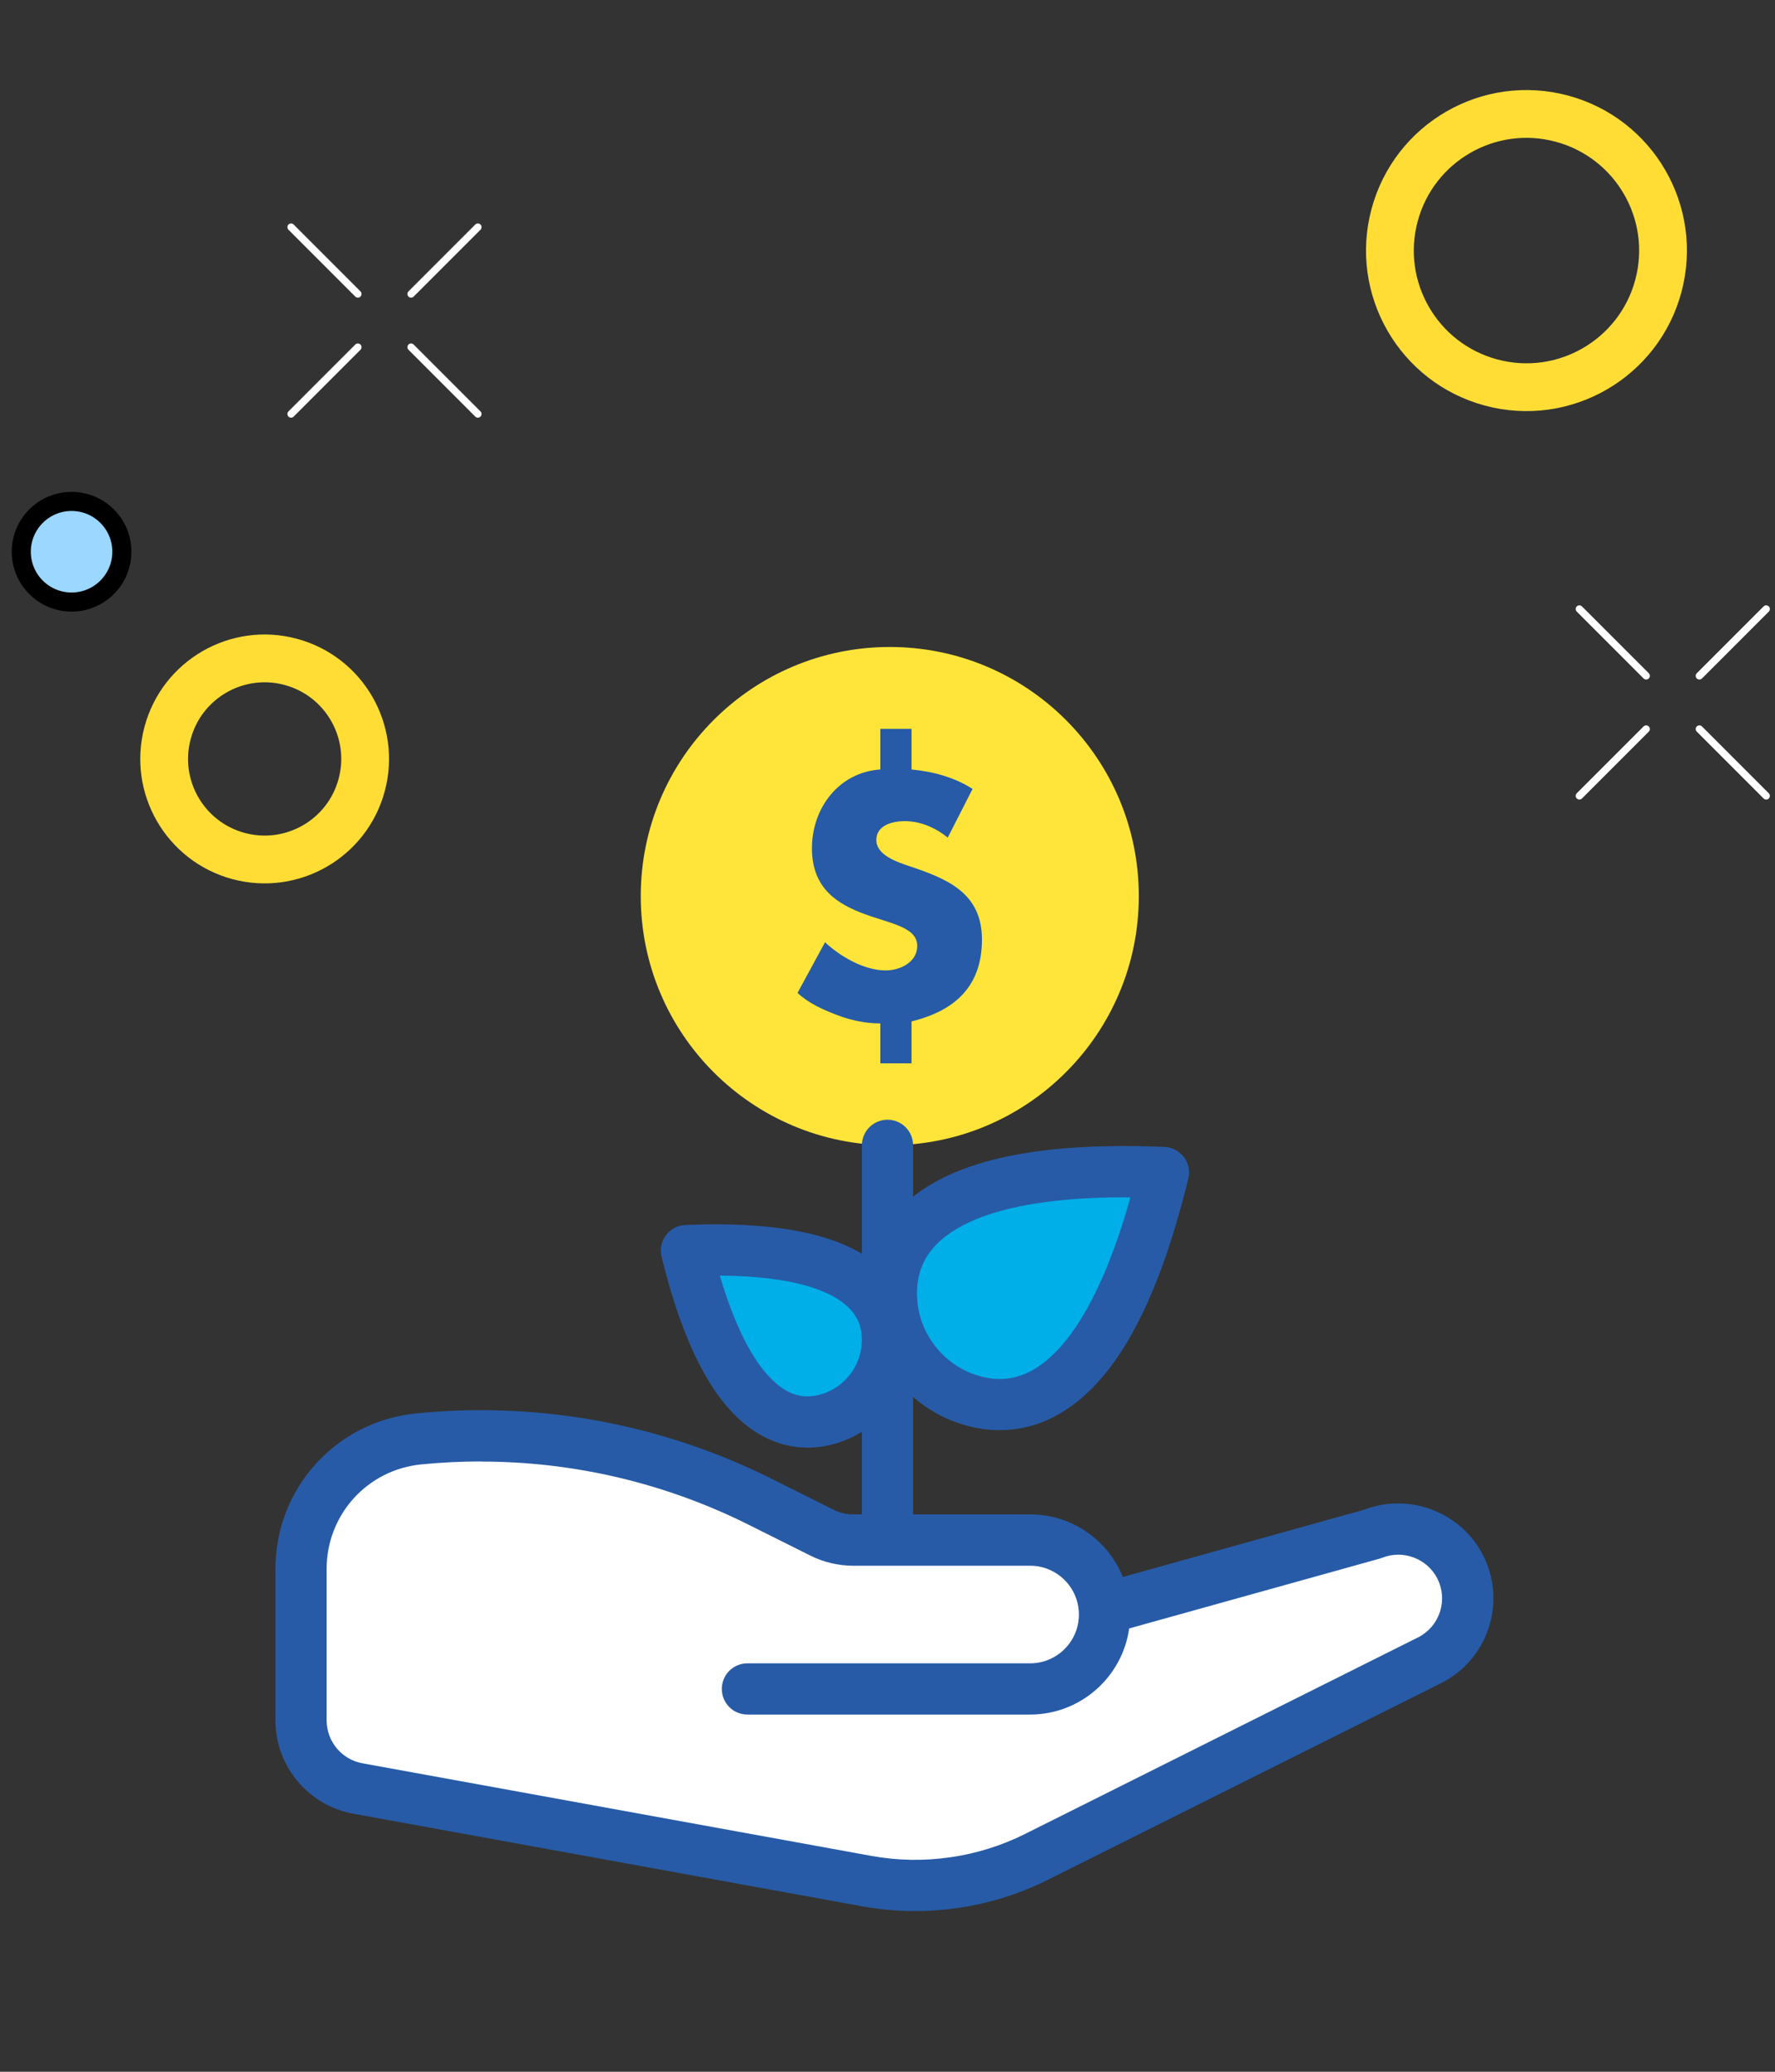 <svg  width="186" height="217" viewBox="0 0 186 217" fill="none" xmlns="http://www.w3.org/2000/svg">
<rect x="0" y="0" width="186" height="217" fill="#333333" stroke="none"/>
<path d="M95.882 200.17C94.043 200.17 92.204 200.006 90.389 199.678L37.033 189.974C32.301 189.114 28.863 184.997 28.863 180.189V164.33C28.863 155.885 35.2 148.887 43.603 148.044C56.446 146.762 69.341 149.133 80.89 154.908L87.349 158.134C87.982 158.451 88.69 158.62 89.399 158.62H107.951C112.343 158.62 116.109 161.332 117.667 165.173L142.995 158.117C147.727 156.313 153.167 158.415 155.439 162.96C156.628 165.337 156.821 168.031 155.978 170.555C155.141 173.073 153.366 175.117 150.989 176.306L109.79 196.902C105.486 199.057 100.69 200.17 95.888 200.17H95.882Z" fill="#275BA7"/>
<path d="M50.402 153.074C48.318 153.074 46.221 153.18 44.13 153.385C38.485 153.947 34.227 158.655 34.227 164.33V180.188C34.227 182.402 35.809 184.3 37.987 184.692L91.343 194.396C96.76 195.379 102.458 194.565 107.383 192.106L148.582 171.51C149.677 170.965 150.491 170.022 150.877 168.863C151.264 167.703 151.176 166.462 150.631 165.366C149.577 163.252 147.03 162.286 144.834 163.164C144.746 163.2 144.652 163.229 144.558 163.258L118.323 170.567C117.608 175.656 113.228 179.585 107.945 179.585H78.319C76.837 179.585 75.637 178.385 75.637 176.903C75.637 175.422 76.837 174.221 78.319 174.221H107.945C110.762 174.221 113.058 171.925 113.058 169.109C113.058 166.292 110.762 163.996 107.945 163.996H89.393C87.859 163.996 86.319 163.633 84.942 162.948L78.483 159.721C69.728 155.341 60.13 153.086 50.402 153.086V153.074Z" fill="white"/>
<path d="M104.754 149.799C103.337 149.799 101.89 149.554 100.449 149.067C94.909 147.188 91.003 141.999 90.734 136.155C90.564 132.407 91.817 129.068 94.376 126.503C99.202 121.655 108.244 119.564 122.024 120.132C122.826 120.167 123.576 120.559 124.062 121.198C124.548 121.842 124.718 122.668 124.524 123.447C121.245 136.84 116.736 144.951 110.739 148.242C108.853 149.278 106.833 149.794 104.76 149.794L104.754 149.799Z" fill="#275BA7"/>
<path d="M117.884 125.408C105.726 125.408 100.461 127.997 98.183 130.286C96.678 131.803 95.993 133.642 96.098 135.908C96.268 139.563 98.71 142.807 102.171 143.984C104.321 144.716 106.277 144.57 108.15 143.539C111.026 141.958 115.055 137.507 118.457 125.414C118.264 125.414 118.071 125.414 117.884 125.414V125.408Z" fill="#00AEE8"/>
<path d="M84.608 151.627C82.962 151.627 81.358 151.211 79.859 150.391C75.244 147.861 71.8 141.718 69.323 131.622C69.13 130.843 69.3 130.012 69.786 129.373C70.272 128.735 71.016 128.337 71.824 128.307C82.219 127.88 89.07 129.49 92.783 133.221C94.815 135.259 95.811 137.912 95.676 140.881C95.465 145.484 92.391 149.571 88.022 151.053C86.88 151.439 85.738 151.633 84.614 151.633L84.608 151.627Z" fill="#275BA7"/>
<path d="M75.42 133.602C77.803 141.63 80.503 144.617 82.442 145.683C83.642 146.345 84.907 146.433 86.295 145.964C88.585 145.185 90.195 143.042 90.306 140.629C90.377 139.159 89.938 137.976 88.971 137.004C87.408 135.435 83.788 133.672 75.414 133.607L75.42 133.602Z" fill="#00AEE8"/>
<path d="M93.24 119.956C107.652 119.956 119.335 108.273 119.335 93.861C119.335 79.449 107.652 67.766 93.24 67.766C78.828 67.766 67.144 79.449 67.144 93.861C67.144 108.273 78.828 119.956 93.24 119.956Z" fill="#FFE539"/>
<path d="M92.999 161.378C91.518 161.378 90.317 160.178 90.317 158.696V119.963C90.317 118.482 91.518 117.281 92.999 117.281C94.481 117.281 95.682 118.482 95.682 119.963V158.696C95.682 160.178 94.481 161.378 92.999 161.378Z" fill="#275BA7"/>
<path d="M86.453 98.693C88.069 100.204 90.564 101.645 92.812 101.645C94.288 101.645 96.115 100.801 96.115 99.079C96.115 97.112 93.375 96.76 90.599 95.742C87.858 94.722 85.082 93.141 85.082 88.855C85.082 84.568 87.963 80.878 92.25 80.597V76.346H95.518V80.597C97.732 80.808 100.016 81.406 101.913 82.635L99.313 87.73C98.048 86.711 96.467 86.008 94.815 86.008C93.269 86.008 91.829 86.571 91.829 87.976C91.829 89.592 94.042 90.295 95.272 90.717C99.278 92.052 102.897 93.528 102.897 98.412C102.897 103.296 100.086 105.861 95.518 106.985V111.378H92.25V107.196C90.704 107.196 89.193 106.88 87.718 106.318C86.242 105.756 84.731 105.088 83.571 103.999L86.453 98.693Z" fill="#275BA7"/>
<circle id="circle-yellow1" cx="159.957" cy="26.246" r="14.308" transform="rotate(15 159.957 26.246)" stroke="#FFDD35" stroke-width="5.007"/>
<circle id="circle-yellow2" cx="27.732" cy="79.493" r="10.529" transform="rotate(15 27.732 79.493)" stroke="#FFDD35" stroke-width="5.007"/>
<path d="M30.5 23.789L37.501 30.79" stroke="white" stroke-width="0.77" stroke-linecap="round" stroke-linejoin="round"/>
<path d="M43.076 36.361L50.077 43.362" stroke="white" stroke-width="0.77" stroke-linecap="round" stroke-linejoin="round"/>
<path d="M50.077 23.789L43.076 30.79" stroke="white" stroke-width="0.77" stroke-linecap="round" stroke-linejoin="round"/>
<path d="M37.501 36.361L30.5 43.362" stroke="white" stroke-width="0.77" stroke-linecap="round" stroke-linejoin="round"/>
<path d="M165.5 63.789L172.501 70.79" stroke="white" stroke-width="0.77" stroke-linecap="round" stroke-linejoin="round"/>
<path d="M178.076 76.361L185.077 83.362" stroke="white" stroke-width="0.77" stroke-linecap="round" stroke-linejoin="round"/>
<path d="M185.077 63.789L178.076 70.79" stroke="white" stroke-width="0.77" stroke-linecap="round" stroke-linejoin="round"/>
<path d="M172.501 76.361L165.5 83.362" stroke="white" stroke-width="0.77" stroke-linecap="round" stroke-linejoin="round"/>
<circle id="circle-blue" cx="7.5" cy="57.79" r="5.27" fill="#9CD7FF" stroke="black" stroke-width="2"/>
</svg>
